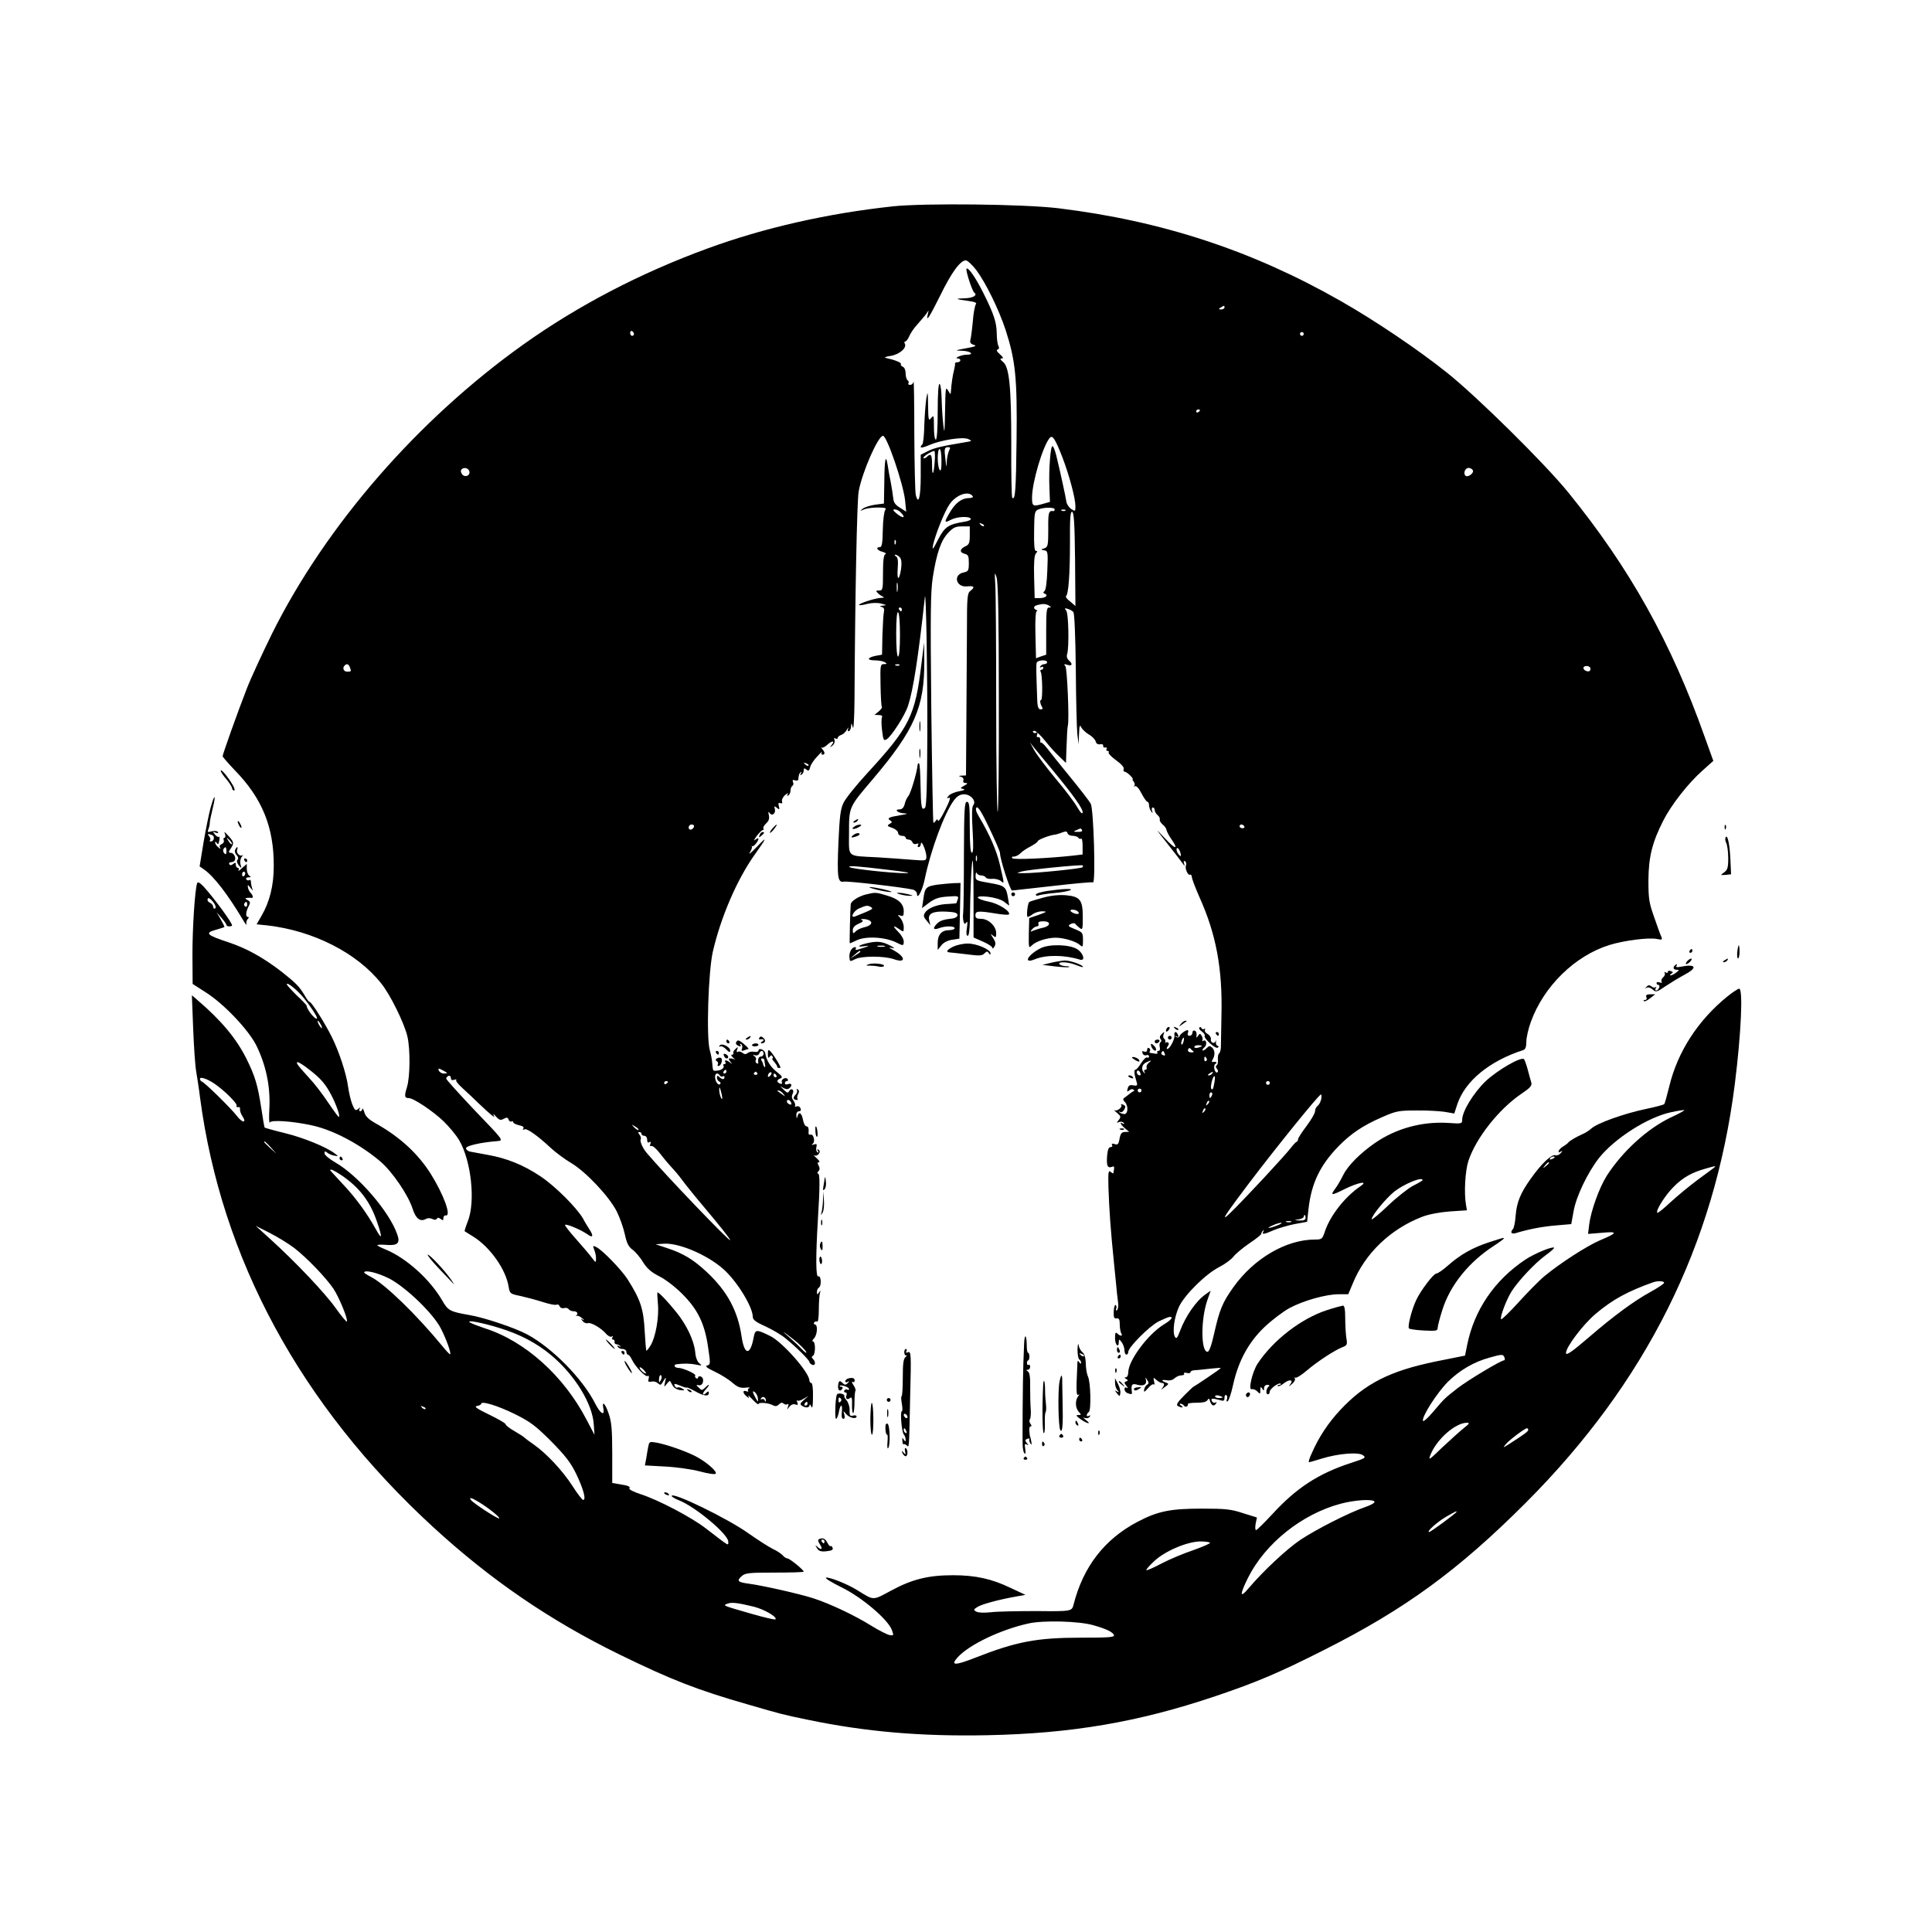 <?xml version="1.0" standalone="no"?>
<!DOCTYPE svg PUBLIC "-//W3C//DTD SVG 20010904//EN"
 "http://www.w3.org/TR/2001/REC-SVG-20010904/DTD/svg10.dtd">
<svg version="1.0" xmlns="http://www.w3.org/2000/svg"
 width="1024pt" height="1024pt" viewBox="0 0 1024 1024"
 preserveAspectRatio="xMidYMid meet">
<g transform="translate(0,1024) scale(0.1,-0.1)"
fill="#000000" stroke="none">
<path d="M4730 9146 c-344 -37 -683 -114 -980 -223 -356 -130 -687 -303 -975
-508 -560 -399 -1046 -958 -1332 -1531 -54 -110 -115 -242 -135 -294 -49 -126
-128 -348 -128 -358 0 -4 29 -37 64 -74 145 -148 208 -302 207 -508 0 -104
-22 -191 -66 -266 l-25 -43 58 -6 c243 -28 475 -146 603 -308 47 -58 121 -208
138 -279 16 -67 15 -215 -2 -270 -15 -48 -13 -58 9 -58 26 0 130 -70 185 -123
31 -30 68 -75 83 -101 63 -108 87 -322 46 -428 -11 -28 -19 -53 -17 -54 1 -1
21 -13 45 -28 90 -56 174 -175 188 -267 6 -35 8 -37 63 -48 31 -7 84 -21 118
-32 35 -11 67 -18 73 -14 6 3 13 0 16 -8 3 -8 13 -13 24 -10 10 3 21 0 24 -6
4 -6 16 -11 27 -11 19 0 26 -14 12 -23 -5 -2 -3 -2 4 -1 7 2 20 -5 30 -14 11
-9 12 -12 3 -7 -13 9 -13 8 -2 -7 8 -9 20 -14 27 -11 17 6 72 -26 98 -57 10
-11 23 -18 29 -14 7 4 8 3 4 -4 -4 -7 -2 -12 3 -12 6 0 10 -5 8 -12 -1 -7 3
-12 10 -13 6 0 15 -4 20 -9 5 -5 2 -6 -6 -1 -9 5 -12 4 -7 -3 4 -7 16 -12 27
-12 10 0 19 -7 19 -15 0 -8 4 -15 8 -15 5 0 14 -11 20 -24 17 -37 73 -97 85
-89 6 4 8 -1 5 -14 -4 -16 -2 -19 13 -16 11 3 26 0 34 -7 17 -14 17 -14 34 15
11 18 12 17 6 -10 -6 -28 -6 -29 9 -10 8 11 16 18 18 15 2 -3 8 -14 14 -25 6
-11 23 -21 40 -23 24 -2 26 -1 11 8 -9 6 -21 9 -26 6 -5 -3 -11 1 -15 9 -5 13
-1 13 29 1 19 -8 35 -13 35 -10 0 2 19 -6 43 -19 47 -27 74 -30 74 -10 0 9 -4
10 -11 3 -22 -22 -28 -8 -6 15 25 27 22 35 -4 9 -15 -14 -17 -14 -32 1 -16 15
-16 16 1 13 22 -4 31 37 10 46 -8 3 -15 1 -15 -5 0 -6 -5 -7 -10 -4 -6 4 -8
10 -5 15 5 8 -65 40 -90 40 -19 0 -28 16 -10 19 37 5 73 5 105 -2 31 -6 33 -5
17 7 -11 9 -20 31 -22 58 -6 62 -45 145 -101 214 -45 56 -91 104 -99 104 -2 0
-1 -27 2 -59 7 -72 -12 -177 -38 -221 -11 -18 -22 -31 -23 -29 -2 2 -6 49 -9
104 -6 119 -23 168 -91 275 -33 51 -129 150 -163 169 -22 11 -22 10 -13 -14 6
-15 10 -36 9 -48 0 -21 -2 -20 -22 7 -12 16 -50 61 -84 99 -35 39 -61 73 -58
75 6 7 84 -26 117 -49 31 -23 36 -11 11 27 -9 14 -24 38 -32 54 -33 58 -149
174 -226 225 -91 61 -179 96 -280 114 -38 7 -80 15 -92 17 -13 2 -23 11 -23
18 0 13 76 31 167 38 33 3 32 4 -120 162 -83 88 -152 164 -152 169 0 6 6 12
13 15 6 2 12 -3 12 -12 0 -10 6 -13 18 -9 9 3 14 3 10 -1 -4 -5 12 -24 34 -44
23 -21 62 -57 87 -82 26 -25 56 -52 66 -60 17 -13 18 -13 11 0 -4 8 2 5 13 -8
17 -19 24 -21 41 -12 16 9 22 8 26 -5 3 -8 10 -12 15 -9 5 3 9 1 9 -4 0 -5 14
-12 31 -16 20 -4 28 -10 23 -17 -4 -8 -3 -9 5 -5 12 8 68 -31 141 -99 25 -23
73 -59 107 -79 79 -47 202 -178 242 -257 17 -34 36 -89 43 -122 10 -46 19 -65
41 -81 15 -11 41 -41 56 -67 22 -34 43 -52 84 -73 31 -15 84 -55 121 -92 84
-83 121 -159 139 -284 13 -88 13 -93 -4 -97 -14 -4 -3 -13 39 -33 32 -15 74
-41 93 -58 28 -24 43 -30 70 -27 19 2 28 1 21 -2 -6 -2 -10 -9 -7 -14 4 -5 -1
-6 -9 -3 -21 8 -20 -10 1 -27 14 -12 16 -12 9 1 -4 8 6 0 23 -18 17 -18 31
-29 31 -24 0 11 53 7 76 -6 13 -7 22 -6 32 4 10 10 18 12 26 4 7 -5 17 -6 21
-2 5 4 5 -2 2 -13 -7 -19 -7 -19 7 -1 9 11 21 16 32 12 12 -5 15 -2 10 11 -4
10 -4 14 0 10 4 -4 19 0 33 9 l26 15 -24 -21 c-21 -18 -22 -23 -10 -31 20 -13
39 -11 40 4 0 6 4 3 9 -8 6 -14 9 3 9 53 1 42 -3 72 -9 72 -5 0 -10 6 -10 13
0 42 -140 201 -206 235 -75 37 -81 37 -89 -5 -18 -99 -49 -98 -64 1 -20 138
-76 242 -185 344 -72 67 -125 99 -211 127 l-60 20 42 3 c78 6 226 -56 313
-131 73 -62 160 -203 160 -257 0 -15 17 -28 67 -50 36 -17 85 -45 107 -64 60
-49 126 -115 126 -125 0 -5 7 -11 15 -15 17 -6 20 15 4 31 -8 8 -8 13 0 17 14
9 14 76 0 76 -6 0 -3 7 5 16 18 17 22 74 5 74 -5 0 -7 5 -4 10 4 6 11 8 16 5
5 -4 9 23 9 64 0 38 3 78 6 88 5 15 4 15 -5 3 -9 -13 -11 -13 -11 2 0 9 4 20
10 23 15 9 13 65 -3 60 -13 -6 -14 100 -2 300 11 175 11 245 1 245 -6 0 -5 5
2 12 7 7 8 17 1 30 -7 12 -6 18 2 18 6 0 1 9 -12 21 -13 11 -19 18 -13 15 17
-8 39 20 23 30 -8 5 -9 3 -4 -6 5 -8 4 -11 -3 -7 -5 4 -8 16 -5 27 4 16 2 19
-13 14 -12 -4 -15 -3 -7 3 16 11 5 56 -12 49 -8 -3 -11 4 -9 20 1 14 -3 24
-11 24 -7 0 -16 16 -19 35 -7 37 -22 46 -29 18 -4 -14 -5 -12 -6 5 -1 13 5 22
14 22 9 0 12 6 8 16 -3 8 -12 13 -20 10 -8 -3 -12 -2 -9 3 3 4 -1 17 -8 27
-10 12 -11 24 -5 36 11 21 -6 35 -18 15 -6 -12 -12 -10 -28 6 l-20 20 20 -11
c15 -7 23 -6 32 3 14 15 7 26 -13 18 -8 -3 -14 0 -14 6 0 6 5 11 11 11 5 0 8
4 4 10 -8 14 -37 0 -31 -16 3 -8 0 -11 -10 -7 -19 7 -18 19 2 27 14 5 10 12
-18 34 -34 26 -57 63 -62 100 -3 18 -36 31 -36 13 0 -5 -10 -8 -22 -6 -12 3
-27 0 -35 -6 -9 -8 -17 -8 -28 1 -8 6 -19 9 -24 5 -7 -4 -8 1 -4 12 6 15 5 16
-9 3 -9 -8 -14 -18 -11 -22 2 -5 -1 -8 -8 -8 -6 0 -3 -8 8 -17 10 -10 14 -15
9 -10 -6 4 -16 7 -24 7 -12 0 -12 -3 -1 -17 11 -15 11 -16 -1 -5 -17 14 -34
16 -25 2 3 -5 1 -10 -5 -10 -6 0 -9 -4 -5 -9 6 -11 -12 -25 -37 -26 -20 -2
-19 -3 -23 40 -1 17 -7 48 -13 69 -19 67 -8 414 16 521 42 183 128 383 222
515 67 94 69 102 10 40 -29 -30 -45 -43 -36 -29 9 14 14 29 11 32 -3 4 -2 5 2
2 7 -5 32 25 33 39 0 5 -8 2 -17 -5 -9 -8 -7 0 7 19 13 17 28 32 32 32 5 0 7
4 4 9 -3 4 4 17 15 27 14 13 18 25 14 44 -4 17 -3 21 4 11 12 -19 34 -3 28 21
-5 16 -3 17 11 6 13 -11 15 -10 10 9 -4 16 -2 20 8 16 9 -3 12 0 9 9 -3 8 4
23 16 34 13 10 19 13 14 5 -5 -10 -4 -12 3 -7 7 4 12 16 12 26 0 10 4 21 10
25 5 3 7 12 3 20 -4 11 -1 13 11 9 9 -3 17 -1 17 5 3 26 4 30 13 38 5 5 6 2 1
-6 -5 -9 -4 -12 3 -7 7 4 12 14 12 23 0 12 3 13 14 4 11 -9 15 -7 20 13 3 13
20 39 38 57 17 19 28 28 24 22 -4 -7 -2 -13 3 -13 15 0 14 13 -1 30 -7 8 -9
12 -4 8 4 -4 17 2 29 13 26 24 44 25 26 2 -13 -16 -12 -17 3 -5 10 8 14 20 11
29 -4 11 -2 14 5 9 7 -4 12 -3 12 3 0 5 8 12 19 16 10 3 23 15 30 28 7 13 9
14 6 4 -3 -10 -1 -15 5 -12 6 3 11 16 11 28 1 17 3 15 9 -8 4 -18 8 43 9 145
3 544 13 1053 22 1105 18 101 103 295 129 295 21 0 107 -253 117 -341 l6 -61
-33 21 c-25 15 -34 28 -36 53 -2 18 -8 56 -13 83 -6 28 -13 67 -16 89 -10 64
-17 34 -18 -88 l-2 -115 -47 -6 c-25 -4 -55 -13 -65 -21 -17 -14 -17 -14 4 -5
12 6 45 11 74 11 41 0 49 -3 41 -13 -6 -7 -12 -54 -13 -105 -1 -70 -5 -92 -15
-92 -25 0 -15 -18 14 -25 15 -4 21 -10 15 -12 -9 -3 -13 -33 -13 -99 0 -88 -1
-94 -21 -94 -17 0 -18 -2 -7 -13 7 -8 20 -16 28 -20 9 -3 5 -6 -11 -6 -30 -1
-122 -31 -116 -38 3 -2 22 0 43 6 23 6 53 7 74 2 30 -8 31 -9 10 -11 -18 -2
-20 -4 -7 -7 12 -3 15 -11 12 -26 -3 -12 -6 -68 -8 -124 l-2 -103 -33 -6 c-46
-9 -50 -24 -5 -24 21 0 45 -5 53 -10 12 -8 12 -10 -5 -10 -19 0 -20 -6 -18
-111 1 -61 4 -113 7 -116 3 -3 -5 -14 -17 -24 l-22 -18 23 -1 c14 0 20 -4 17
-11 -4 -5 -4 -37 0 -69 6 -53 9 -58 25 -48 26 17 97 127 113 178 27 82 54 254
89 575 6 53 14 -401 13 -732 -1 -255 -4 -376 -12 -384 -18 -18 -22 2 -24 119
-1 62 -4 114 -8 116 -4 3 -7 -3 -8 -12 -3 -35 -36 -148 -49 -162 -7 -8 -16
-27 -19 -42 -5 -19 -14 -28 -27 -28 -32 0 -9 -20 25 -21 23 -1 16 -4 -22 -10
-61 -10 -72 -16 -52 -28 11 -7 10 -11 -4 -18 -15 -9 -13 -12 14 -21 17 -6 31
-18 31 -26 0 -9 9 -16 20 -16 11 0 20 -4 20 -10 0 -5 7 -10 15 -10 9 0 18 -6
21 -14 3 -9 12 -12 21 -9 11 4 14 2 9 -5 -4 -7 -2 -12 3 -12 6 0 11 8 12 18 1
25 28 -37 29 -67 0 -24 -1 -24 -77 -18 -43 4 -125 9 -183 13 -166 9 -150 -5
-150 132 0 136 -1 133 126 282 222 262 274 383 273 625 l-1 100 -14 -112 c-33
-278 -62 -336 -289 -583 -58 -63 -114 -133 -124 -155 -16 -32 -21 -72 -27
-206 -8 -193 -4 -218 29 -212 20 4 306 -29 365 -42 12 -3 22 -13 22 -23 1 -34
29 18 41 77 32 156 105 352 155 419 18 23 33 32 54 32 35 0 66 -36 49 -57 -8
-9 -9 -51 -4 -133 5 -86 4 -120 -4 -120 -7 0 -11 43 -11 135 0 113 -2 135 -15
135 -13 0 -15 -38 -16 -282 0 -156 -2 -294 -4 -308 -2 -14 -1 -33 2 -44 4 -15
7 -16 15 -5 6 9 7 0 3 -28 -5 -28 -3 -43 4 -43 7 0 11 33 12 93 1 136 8 300
14 305 3 3 5 -88 5 -201 l0 -206 50 -22 c28 -12 50 -27 50 -33 0 -6 5 -3 11 7
8 14 6 25 -7 45 -16 24 -16 25 -1 13 15 -12 17 -11 17 13 0 37 -41 76 -80 76
-23 0 -30 4 -30 19 0 23 15 24 108 9 35 -6 65 -8 69 -5 13 14 -52 57 -103 67
-77 16 -83 35 -9 27 35 -4 70 -14 86 -26 l28 -21 -6 38 c-10 62 -16 68 -98 82
-71 12 -75 14 -74 39 0 14 3 20 6 14 2 -7 13 -13 23 -13 10 0 22 -5 25 -11 4
-6 19 -9 35 -7 15 1 35 -4 44 -11 20 -17 20 -19 -4 84 -18 78 -54 160 -112
258 -15 25 -19 40 -12 47 7 7 29 -27 67 -108 31 -65 57 -125 57 -132 0 -33 54
-200 64 -200 6 1 103 11 216 24 113 13 209 22 213 19 15 -9 4 389 -12 417 -7
14 -57 78 -110 143 -53 65 -108 133 -122 152 -15 19 -29 32 -32 29 -3 -3 -4 3
-3 13 0 10 -4 17 -11 16 -8 -2 -10 4 -6 14 4 10 2 14 -5 9 -6 -3 -13 -2 -16 3
-4 5 0 8 8 7 8 -1 32 -24 54 -51 22 -28 56 -66 76 -84 l36 -35 2 65 c3 83 5
122 8 134 8 33 -4 302 -13 314 -10 11 -8 13 11 7 25 -8 29 5 7 24 -9 8 -13 21
-9 32 11 36 8 217 -5 232 -10 12 -9 14 8 9 11 -3 25 -11 30 -17 6 -7 11 -128
13 -302 1 -159 5 -314 8 -344 l7 -55 2 55 c2 44 4 51 12 35 5 -11 24 -28 40
-38 17 -9 33 -26 36 -36 3 -13 12 -18 24 -16 10 2 18 -1 16 -8 -1 -7 4 -11 11
-9 8 1 11 -2 7 -8 -3 -5 -1 -10 5 -10 6 0 9 -4 6 -9 -3 -4 15 -23 40 -41 28
-20 43 -38 40 -46 -3 -8 -1 -14 4 -14 6 0 19 -9 30 -20 11 -11 17 -20 14 -20
-4 0 -1 -6 5 -13 6 -8 7 -18 3 -22 -4 -5 -2 -5 4 -2 6 4 21 -12 34 -38 13 -25
27 -45 32 -45 4 0 8 -8 8 -17 0 -10 5 -25 11 -33 9 -13 10 -12 5 3 -3 9 -1 17
4 17 6 0 10 -6 10 -14 0 -7 7 -19 15 -26 9 -7 14 -18 12 -24 -2 -6 5 -17 15
-26 11 -8 20 -22 21 -30 2 -9 13 -30 25 -47 41 -58 22 -57 -33 3 -55 58 -55
58 12 -27 37 -47 74 -95 81 -105 12 -17 12 -17 8 -1 -4 11 -2 16 5 12 6 -4 8
-14 5 -22 -7 -17 11 -56 22 -49 4 2 8 -3 9 -12 0 -9 19 -59 42 -111 87 -194
121 -377 115 -621 -1 -80 -3 -157 -3 -172 -1 -15 -5 -29 -10 -32 -4 -3 -7 -17
-6 -31 2 -14 -1 -28 -6 -31 -6 -4 -6 -11 1 -19 7 -8 7 -16 2 -19 -6 -3 -12 4
-15 16 -4 13 -1 26 6 30 11 7 2 12 -16 9 -5 -1 -5 4 -1 11 15 23 14 49 0 64
-13 12 -17 12 -31 -2 -9 -9 -18 -14 -21 -12 -2 3 2 11 10 17 16 14 10 45 -7
34 -5 -3 -7 -2 -4 3 3 6 1 16 -4 24 -8 13 -10 13 -19 0 -9 -13 -10 -12 -8 4 2
10 -3 21 -9 23 -7 3 -13 -2 -13 -11 0 -9 -7 -16 -15 -16 -9 0 -12 6 -9 15 4 8
2 15 -2 15 -12 -1 -41 -23 -42 -32 -2 -9 -15 -9 -22 -1 -3 4 1 3 7 -1 9 -5 11
-2 7 8 -8 22 -23 20 -19 -1 3 -20 -25 -73 -38 -73 -5 0 -4 6 2 14 7 9 8 17 2
20 -5 3 -11 3 -14 -1 -2 -5 -2 -3 -1 4 2 7 -1 15 -6 18 -5 3 -6 13 -3 22 6 15
5 16 -9 3 -11 -10 -13 -19 -7 -27 6 -7 6 -13 0 -17 -5 -3 -7 -15 -4 -26 3 -12
0 -20 -6 -20 -7 0 -10 -4 -7 -9 4 -5 -2 -8 -11 -6 -10 2 -22 4 -26 4 -5 1 -6
5 -2 10 3 5 1 12 -5 16 -5 3 -10 -1 -10 -9 0 -10 -6 -13 -15 -10 -11 5 -13 2
-9 -9 3 -9 12 -13 20 -10 8 3 14 0 14 -7 0 -6 -4 -8 -10 -5 -5 3 -19 -10 -31
-29 -12 -20 -26 -36 -31 -36 -9 0 -7 -22 8 -71 3 -13 -1 -15 -19 -12 -18 4
-26 0 -30 -17 -5 -18 -3 -19 9 -9 9 7 18 8 22 3 4 -5 6 -8 4 -7 -2 1 -9 -3
-16 -8 -6 -5 -19 -15 -30 -23 -16 -10 -16 -14 -4 -27 20 -21 17 -66 -4 -64
-10 1 -21 5 -25 10 -5 4 -3 5 4 1 7 -4 16 2 22 13 8 15 7 20 -6 26 -10 3 -14
3 -11 -1 11 -10 -20 -36 -34 -29 -7 4 -2 -2 12 -13 21 -18 22 -22 10 -38 -13
-16 -13 -17 2 -11 10 3 20 1 24 -5 4 -7 3 -8 -4 -4 -21 13 -13 -5 11 -25 l22
-18 -22 -1 c-17 0 -24 -8 -29 -35 -5 -30 -10 -35 -26 -29 -14 4 -18 2 -14 -5
4 -6 1 -11 -7 -11 -11 0 -16 -14 -19 -46 -4 -53 2 -67 25 -59 14 6 15 3 8 -34
-1 -2 -7 2 -15 8 -11 10 -13 -4 -11 -81 4 -118 11 -223 30 -408 2 -19 6 -64
10 -100 3 -36 8 -82 11 -102 3 -20 0 -39 -6 -43 -5 -3 -7 0 -4 8 3 8 2 17 -3
20 -4 3 -9 -13 -10 -34 -1 -32 2 -39 15 -37 13 2 17 -5 17 -32 0 -19 4 -41 8
-47 10 -16 -5 -17 -21 -1 -9 9 -12 4 -12 -25 0 -36 20 -55 20 -19 1 15 2 15
15 -2 8 -11 15 -30 15 -43 0 -13 5 -23 10 -23 6 0 10 6 10 14 0 25 111 136
161 162 27 13 53 24 59 24 21 0 8 -16 -31 -40 -85 -52 -189 -192 -189 -255 0
-14 -6 -25 -12 -25 -10 0 -9 -3 1 -9 11 -7 11 -9 0 -13 -12 -4 -11 -8 1 -23 9
-11 10 -16 3 -11 -8 4 -13 2 -13 -7 0 -8 7 -18 16 -21 22 -8 25 -8 23 7 -5 39
1 46 30 37 33 -9 52 3 44 29 -3 11 -1 11 7 -3 10 -14 10 -20 -1 -26 -7 -5 -14
-17 -15 -27 -2 -14 2 -12 21 9 12 15 26 24 30 20 5 -4 5 4 2 16 -5 22 -4 23
12 8 10 -9 23 -16 29 -16 16 0 15 -13 0 -30 -7 -7 -1 -5 13 6 25 18 26 20 8
26 -27 10 -23 17 6 12 15 -3 32 2 41 11 9 8 24 15 35 15 11 0 18 4 15 9 -4 5
3 7 14 4 11 -3 20 -1 20 4 0 5 8 9 18 10 9 0 46 4 82 8 36 4 63 6 60 3 -7 -8
-141 -98 -144 -98 -2 0 -24 -21 -50 -47 -34 -34 -43 -49 -34 -55 7 -4 18 -8
23 -8 6 0 3 5 -5 10 -9 6 -10 10 -3 10 6 0 15 -5 18 -10 4 -6 11 -8 16 -4 5 3
7 9 5 12 -2 4 18 7 46 7 33 0 52 4 58 14 6 11 9 10 14 -7 8 -24 21 -28 32 -10
4 6 3 8 -4 4 -6 -3 -14 -1 -17 5 -11 17 -1 19 33 10 28 -9 32 -7 32 10 0 11 4
18 10 14 5 -3 6 -13 3 -22 -4 -10 -2 -14 4 -10 6 4 19 42 28 84 28 128 82 228
167 309 40 38 100 83 133 101 75 40 194 73 260 73 l51 0 24 57 c65 160 200
289 369 354 34 13 92 24 146 28 l90 6 -5 30 c-11 63 -4 181 13 232 40 121 161
274 280 355 49 33 58 44 53 61 -4 12 -12 43 -19 69 -7 26 -16 50 -19 54 -16
15 -141 -58 -204 -117 -65 -63 -124 -160 -124 -204 0 -21 -3 -22 -73 -17 -139
9 -277 -29 -389 -106 -78 -54 -143 -119 -168 -169 -13 -26 -32 -59 -42 -72
-29 -39 -22 -39 48 -4 73 36 131 47 84 15 -81 -55 -158 -153 -187 -237 -14
-43 -17 -45 -53 -45 -153 0 -324 -100 -433 -253 -57 -80 -73 -118 -101 -242
-15 -67 -27 -100 -36 -100 -35 0 -36 168 -2 270 l19 54 -28 -20 c-49 -34 -105
-115 -134 -192 -15 -40 -20 -46 -28 -32 -14 26 -3 106 23 161 31 63 141 172
212 208 31 16 65 41 76 56 12 15 49 46 84 70 35 23 63 46 63 50 0 5 4 12 9 17
5 5 6 3 2 -5 -10 -17 4 -15 56 8 24 10 74 25 110 32 l66 12 7 65 c15 138 61
235 162 338 64 65 128 108 227 151 75 33 89 36 181 36 55 1 123 -3 151 -7 l52
-9 16 49 c41 123 170 229 349 287 12 4 17 16 17 45 0 22 11 70 24 105 68 188
233 350 416 407 77 24 209 41 252 32 28 -6 30 -4 23 13 -5 10 -22 57 -38 104
-27 76 -30 97 -30 195 1 123 20 200 79 316 41 81 131 197 208 265 l57 51 -45
125 c-178 503 -399 898 -724 1298 -126 155 -485 509 -642 634 -152 122 -387
280 -565 381 -468 267 -947 424 -1495 491 -183 22 -708 28 -880 10z m445 -338
c51 -69 119 -208 155 -317 52 -161 62 -253 58 -583 -3 -268 -7 -322 -23 -306
-3 3 -6 129 -5 279 0 307 -10 414 -44 441 -16 13 -17 18 -6 18 10 0 7 7 -10
22 -16 14 -21 22 -13 25 9 3 10 10 4 21 -4 9 -8 38 -8 64 -1 60 -15 103 -70
213 -42 84 -81 140 -90 131 -7 -6 30 -120 41 -127 19 -14 -7 -29 -52 -30 -54
-1 -48 -5 21 -14 35 -5 46 -10 39 -18 -5 -7 -13 -48 -16 -92 -4 -44 -10 -88
-13 -98 -3 -13 2 -20 19 -25 17 -5 7 -9 -42 -18 -59 -11 -61 -12 -23 -13 47
-1 71 -21 26 -21 -27 0 -72 -20 -45 -20 6 0 12 -4 12 -10 0 -5 -7 -10 -15 -10
-8 0 -14 -3 -13 -7 1 -5 -2 -19 -5 -33 -7 -25 -15 -78 -17 -115 -1 -18 -2 -17
-15 5 -13 23 -14 13 -16 -110 -2 -112 -3 -125 -9 -75 -4 33 -8 95 -9 137 -1
42 -5 80 -11 83 -6 4 -10 -47 -10 -144 0 -94 -4 -151 -10 -151 -6 0 -10 29
-10 67 0 61 -1 65 -15 47 -13 -17 -15 -11 -16 66 -1 75 -2 80 -9 40 -4 -25 -9
-89 -11 -143 -1 -54 -6 -100 -11 -103 -4 -3 -8 -9 -8 -14 0 -5 20 0 43 10 63
28 180 46 209 33 22 -10 21 -11 -17 -17 -126 -21 -163 -30 -197 -47 l-38 -19
0 -115 c0 -109 -12 -155 -26 -99 -4 14 -7 159 -8 322 0 162 -2 288 -4 279 -2
-10 -10 -17 -18 -17 -8 0 -13 4 -9 9 3 5 1 12 -5 16 -5 3 -10 20 -10 36 0 17
-6 32 -15 35 -8 4 -13 10 -10 14 5 8 -34 23 -80 33 -12 2 0 7 27 11 47 8 87
44 73 66 -3 6 -2 10 3 10 5 0 15 13 21 28 7 16 25 43 41 60 16 18 36 42 46 54
l16 23 -5 -23 c-10 -43 10 -12 67 103 59 121 106 185 135 185 9 0 34 -24 56
-52z m1315 -198 c0 -5 -8 -10 -17 -10 -15 0 -16 2 -3 10 19 12 20 12 20 0z
m-3130 -141 c0 -5 -4 -9 -10 -9 -5 0 -10 7 -10 16 0 8 5 12 10 9 6 -3 10 -10
10 -16z m3550 1 c0 -5 -4 -10 -10 -10 -5 0 -10 5 -10 10 0 6 5 10 10 10 6 0
10 -4 10 -10z m-550 -404 c0 -3 -4 -8 -10 -11 -5 -3 -10 -1 -10 4 0 6 5 11 10
11 6 0 10 -2 10 -4z m-729 -250 c36 -94 69 -217 69 -259 0 -28 -1 -29 -22 -15
-13 9 -24 26 -26 39 -3 23 -33 161 -54 247 -6 23 -14 45 -19 47 -11 7 -21
-126 -17 -218 l3 -77 -35 -10 c-56 -16 -60 -14 -60 33 0 80 57 272 93 315 15
19 29 -2 68 -102z m-601 35 c-5 -11 -11 -37 -12 -58 -1 -35 -2 -34 -7 12 -7
57 -6 65 15 65 11 0 12 -4 4 -19z m-40 -53 c0 -45 -3 -59 -10 -48 -13 20 -13
110 0 110 6 0 10 -27 10 -62z m-36 -5 c-5 -72 -14 -82 -14 -15 0 53 -6 62 -28
40 -6 -6 -14 -9 -18 -6 -5 6 42 37 58 38 3 0 5 -25 2 -57z m-2467 -49 c8 -22
-18 -37 -36 -20 -7 8 -10 19 -7 25 10 16 36 13 43 -5z m5319 4 c9 -15 -27 -41
-39 -29 -13 13 -1 41 17 41 8 0 18 -5 22 -12z m-2650 -139 c3 -5 -6 -9 -21 -9
-37 0 -72 -26 -100 -75 -32 -54 -31 -59 5 -40 32 17 96 20 105 6 3 -6 -11 -13
-32 -16 -87 -14 -106 -27 -141 -95 -27 -53 -32 -59 -27 -30 11 52 60 177 87
216 35 52 103 76 124 43z m434 -69 c0 -5 -3 -9 -7 -9 -25 4 -28 -8 -27 -95 0
-87 -2 -95 -20 -102 -21 -6 -21 -7 -1 -11 19 -3 20 -10 16 -106 -2 -61 -8
-105 -15 -110 -8 -6 -8 -10 2 -14 20 -8 3 -23 -26 -23 l-28 0 -3 111 c-2 75 1
115 9 125 9 10 10 14 1 14 -9 0 -11 31 -10 106 1 98 3 106 23 114 29 12 86 12
86 0z m-816 -16 c31 -31 11 -34 -24 -4 -18 15 -19 20 -7 20 8 0 23 -7 31 -16z
m873 10 c-3 -3 -12 -4 -19 -1 -8 3 -5 6 6 6 11 1 17 -2 13 -5z m51 -258 l2
-248 -28 24 c-16 12 -26 25 -22 28 13 10 21 114 21 282 -1 131 2 169 12 165 9
-3 13 -64 15 -251z m-483 176 c-3 -3 -11 0 -18 7 -9 10 -8 11 6 5 10 -3 15 -9
12 -12z m-75 -50 c0 -39 -4 -49 -22 -57 -31 -14 -34 -33 -6 -40 20 -5 23 -12
23 -50 0 -39 -3 -44 -27 -49 -59 -12 -41 -81 19 -74 37 4 42 -4 16 -24 -16
-12 -18 -34 -18 -203 -1 -104 -2 -322 -3 -482 l-2 -293 -22 -1 c-19 -1 -19 -2
-5 -6 11 -3 16 -11 13 -19 -3 -9 1 -14 12 -14 13 -1 11 -4 -7 -14 -23 -13 -23
-14 -5 -18 12 -3 4 -7 -23 -12 -23 -4 -48 -15 -55 -24 -11 -13 -11 -15 2 -10
10 4 4 -17 -20 -64 -19 -39 -36 -65 -38 -58 -3 9 -6 9 -13 -1 -4 -7 -10 -11
-12 -9 -2 3 -7 275 -11 605 -5 499 -4 616 8 695 20 127 43 196 82 236 26 28
39 34 73 34 l41 0 0 -48z m-393 -44 c-3 -8 -6 -5 -6 6 -1 11 2 17 5 13 3 -3 4
-12 1 -19z m23 -73 c8 -10 10 -30 6 -60 -10 -65 -23 -64 -18 2 3 40 1 58 -9
64 -8 5 -9 9 -3 9 6 0 17 -7 24 -15z m524 -738 c1 -329 -2 -604 -6 -610 -4 -7
-8 247 -8 563 0 316 -2 607 -5 645 -4 63 -3 66 7 35 8 -25 12 -209 12 -633z
m-537 561 c-2 -13 -4 -5 -4 17 -1 22 1 32 4 23 2 -10 2 -28 0 -40z m803 -78
c13 -9 13 -10 0 -10 -13 0 -15 -21 -15 -125 l0 -125 -27 -9 -27 -10 -3 125
c-2 78 1 124 7 125 6 0 4 3 -2 6 -18 7 -16 21 5 26 29 8 46 7 62 -3z m-780
-20 c0 -5 -2 -10 -4 -10 -3 0 -8 5 -11 10 -3 6 -1 10 4 10 6 0 11 -4 11 -10z
m-10 -136 c0 -69 -4 -114 -10 -114 -6 0 -10 47 -10 121 0 77 4 118 10 114 6
-4 10 -55 10 -121z m780 -144 c0 -5 -6 -10 -14 -10 -8 0 -18 -5 -22 -12 -4 -7
-3 -8 4 -4 7 4 12 2 12 -3 0 -6 -5 -11 -11 -11 -5 0 -7 -5 -3 -11 9 -15 11
-149 2 -149 -8 0 -5 -21 5 -37 5 -8 3 -13 -7 -13 -11 0 -16 11 -18 38 -6 164
-7 199 -3 210 5 14 55 17 55 2z m-3696 -26 c9 -23 8 -24 -14 -24 -19 0 -27 20
-13 33 11 11 20 8 27 -9z m2913 10 c-3 -3 -12 -4 -19 -1 -8 3 -5 6 6 6 11 1
17 -2 13 -5z m3663 -20 c0 -9 -7 -14 -17 -12 -25 5 -28 28 -4 28 12 0 21 -6
21 -16z m-2849 -538 c109 -132 161 -205 157 -223 -2 -10 -12 1 -28 28 -13 24
-65 93 -115 152 -49 59 -100 127 -113 150 l-23 42 23 -29 c13 -16 57 -70 99
-120z m-1296 26 c-3 -3 -11 0 -18 7 -9 10 -8 11 6 5 10 -3 15 -9 12 -12z
m-607 -324 c-6 -18 -28 -21 -28 -4 0 9 7 16 16 16 9 0 14 -5 12 -12z m2917 2
c3 -5 -1 -10 -9 -10 -9 0 -16 5 -16 10 0 6 4 10 9 10 6 0 13 -4 16 -10z m-860
-20 c4 -6 -6 -10 -22 -9 -25 0 -26 1 -8 9 11 5 21 9 22 9 1 1 5 -3 8 -9z m-50
-30 c13 0 27 -5 30 -10 4 -6 10 -8 15 -5 5 3 8 -15 8 -39 l0 -45 -51 -6 c-126
-14 -313 -23 -321 -14 -6 6 -3 9 8 9 10 0 26 8 35 18 9 9 33 26 54 36 20 11
37 23 37 27 0 8 62 32 90 35 8 1 26 6 40 12 19 7 26 6 28 -4 2 -8 14 -14 27
-14z m574 -105 c0 -5 -6 -1 -14 9 -8 10 -11 24 -8 29 6 10 21 -16 22 -38z
m-1082 -27 c-3 -7 -5 -2 -5 12 0 14 2 19 5 13 2 -7 2 -19 0 -25z m560 -35 c-8
-7 -252 -32 -312 -31 -40 0 -40 0 -10 9 31 9 317 38 324 32 2 -2 1 -6 -2 -10z
m-1032 -13 c97 -11 131 -18 95 -18 -66 -1 -288 23 -297 32 -10 9 38 6 202 -14z
m1568 -910 c-3 -12 -8 -19 -11 -16 -5 6 5 36 12 36 2 0 2 -9 -1 -20z m97 -24
c0 -2 -9 -6 -20 -9 -11 -3 -20 -1 -20 4 0 5 9 9 20 9 11 0 20 -2 20 -4z m-45
-28 c5 -4 0 -6 -12 -6 -13 1 -19 7 -16 15 3 8 8 10 12 6 3 -4 10 -11 16 -15z
m-2278 -13 c0 -8 -6 -15 -14 -15 -12 0 -17 -13 -14 -33 1 -5 -3 -6 -9 -2 -6 3
-7 11 -4 17 4 6 0 15 -7 20 -11 8 -10 9 3 5 9 -3 19 1 22 9 7 19 23 18 23 -1z
m2126 1 c4 -10 1 -13 -8 -9 -8 3 -12 9 -9 14 7 12 11 11 17 -5z m222 -25 c3
-5 2 -12 -3 -15 -5 -3 -9 1 -9 9 0 17 3 19 12 6z m-2344 -8 c0 -5 2 -16 4 -26
2 -11 0 -16 -3 -12 -4 4 -7 10 -7 13 0 4 -4 13 -8 20 -5 7 -4 12 2 12 6 0 11
-3 12 -7z m2038 -16 c-9 -7 -14 -18 -12 -24 3 -7 0 -13 -7 -13 -6 0 -8 -6 -4
-12 4 -7 3 -10 -1 -5 -18 16 -14 44 8 55 29 14 35 14 16 -1z m-3720 -53 c2 -2
-5 -4 -16 -4 -12 0 -23 7 -27 15 -5 13 -2 14 17 4 12 -6 24 -13 26 -15z m1481
6 c0 -5 -5 -10 -11 -10 -5 0 -7 5 -4 10 3 6 8 10 11 10 2 0 4 -4 4 -10z m2195
-18 c-8 -8 -25 10 -19 20 4 6 9 5 15 -3 4 -7 6 -15 4 -17z m-2031 10 c3 -5 -1
-9 -9 -9 -8 0 -12 4 -9 9 3 4 7 8 9 8 2 0 6 -4 9 -8z m68 -14 c-7 -7 -12 -8
-12 -2 0 6 3 14 7 17 3 4 9 5 12 2 2 -3 -1 -11 -7 -17z m2343 12 c-3 -5 -12
-10 -18 -10 -7 0 -6 4 3 10 19 12 23 12 15 0z m-2610 -10 c4 -6 11 -8 16 -5 5
4 9 1 9 -4 0 -14 -13 -14 -28 1 -9 9 -12 8 -12 -4 0 -9 6 -18 13 -21 6 -2 8
-8 4 -13 -10 -10 -27 14 -27 39 0 19 15 23 25 7z m300 0 c3 -5 1 -10 -4 -10
-6 0 -11 5 -11 10 0 6 2 10 4 10 3 0 8 -4 11 -10z m2320 -46 c-4 -25 -9 -33
-15 -25 -7 13 10 75 18 66 3 -2 1 -21 -3 -41z m-2895 12 c0 -3 -4 -8 -10 -11
-5 -3 -10 -1 -10 4 0 6 5 11 10 11 6 0 10 -2 10 -4z m3190 -6 c0 -5 -4 -10
-10 -10 -5 0 -10 5 -10 10 0 6 5 10 10 10 6 0 10 -4 10 -10z m-2902 -80 c0 -9
-3 -7 -8 5 -5 11 -8 29 -8 40 0 16 2 15 8 -5 4 -14 8 -32 8 -40z m2222 40 c0
-5 -4 -10 -10 -10 -5 0 -10 5 -10 10 0 6 5 10 10 10 6 0 10 -4 10 -10z m-1899
-17 c13 -17 13 -17 -6 -3 -11 8 -22 16 -24 17 -2 2 0 3 6 3 6 0 17 -8 24 -17z
m2273 -8 c-4 -8 -8 -15 -10 -15 -2 0 -4 7 -4 15 0 8 4 15 10 15 5 0 7 -7 4
-15z m579 -20 c-3 -13 -11 -30 -19 -36 -8 -6 -14 -19 -14 -29 0 -10 -20 -45
-45 -78 -25 -33 -45 -64 -45 -70 0 -6 -3 -12 -8 -14 -4 -1 -18 -16 -31 -33
-12 -16 -75 -86 -139 -155 -257 -274 -269 -279 -84 -34 150 198 372 472 383
473 3 1 4 -10 2 -24z m-2810 -19 c4 -10 1 -13 -9 -9 -15 6 -19 23 -5 23 5 0
11 -7 14 -14z m2208 -9 c-10 -9 -11 -8 -5 6 3 10 9 15 12 12 3 -3 0 -11 -7
-18z m-20 -40 c-10 -9 -11 -8 -5 6 3 10 9 15 12 12 3 -3 0 -11 -7 -18z m-2997
-96 c-2 -3 -12 3 -22 13 -16 17 -16 18 5 5 12 -7 20 -15 17 -18z m16 -21 c0
-5 7 -10 15 -10 8 0 15 -9 15 -21 0 -13 4 -18 12 -13 7 5 9 2 5 -9 -4 -10 -2
-14 6 -11 7 2 28 -17 47 -42 19 -25 47 -58 61 -73 14 -14 39 -44 55 -66 16
-22 65 -83 109 -135 91 -108 145 -176 145 -183 0 -13 -355 358 -443 463 -21
25 -37 62 -31 71 3 6 0 16 -6 24 -9 11 -9 15 -1 15 6 0 11 -4 11 -10z m4140
-245 c0 -2 -22 -16 -49 -29 -27 -14 -88 -62 -135 -107 -47 -45 -86 -77 -86
-71 0 19 77 112 121 147 53 41 149 80 149 60z m-620 -200 c0 -11 -10 -15 -32
-14 -31 2 -31 2 -5 6 15 2 27 9 27 14 0 5 2 9 5 9 3 0 5 -7 5 -15z m-77 -22
c-7 -2 -19 -2 -25 0 -7 3 -2 5 12 5 14 0 19 -2 13 -5z m-73 -18 c-46 -18 -64
-17 -25 0 17 8 37 14 45 14 8 0 -1 -7 -20 -14z m-2557 -610 c26 -21 53 -48 59
-59 6 -12 -4 -6 -23 14 -19 20 -50 49 -69 65 -49 41 -26 27 33 -20z m-789
-174 c-5 -6 -34 20 -34 30 0 5 8 1 18 -8 10 -10 17 -20 16 -22z m78 -37 c-9
-16 -10 -14 -9 8 1 15 6 23 11 18 4 -4 4 -16 -2 -26z m515 -98 c2 -19 0 -18
-12 4 -18 32 -19 44 -2 29 7 -7 14 -22 14 -33z m2463 8 c0 -2 -9 -4 -20 -4
-11 0 -20 4 -20 9 0 5 9 7 20 4 11 -3 20 -7 20 -9z m-2421 -17 c0 -9 -2 -8 -6
1 -2 6 -10 9 -15 6 -7 -4 -8 -2 -4 5 9 13 26 5 25 -12z m221 -17 c0 -5 -5 -10
-11 -10 -5 0 -7 5 -4 10 3 6 8 10 11 10 2 0 4 -4 4 -10z"/>
<path d="M4873 6390 c0 -25 2 -35 4 -22 2 12 2 32 0 45 -2 12 -4 2 -4 -23z"/>
<path d="M4873 6245 c0 -22 2 -30 4 -17 2 12 2 30 0 40 -3 9 -5 -1 -4 -23z"/>
<path d="M1170 6155 c0 -6 13 -26 30 -45 16 -19 29 -41 30 -47 0 -7 5 -13 11
-13 5 0 2 14 -8 30 -25 43 -62 87 -63 75z"/>
<path d="M1117 5962 c-9 -32 -26 -116 -38 -186 l-21 -128 23 -16 c52 -36 126
-132 207 -268 13 -22 21 -32 18 -23 -2 9 1 22 7 28 7 7 7 11 1 11 -14 0 -11
29 4 57 10 18 9 24 -5 32 -15 8 -15 11 -3 12 8 1 18 1 23 0 11 -2 8 14 -5 27
-6 6 -13 20 -14 29 -2 16 -1 15 13 -2 14 -18 15 -18 9 -2 -3 10 -6 25 -6 33 0
9 -4 13 -9 9 -5 -3 -12 -1 -16 5 -3 5 2 10 12 10 14 0 15 2 4 9 -7 5 -13 21
-13 35 l0 27 -26 -23 c-14 -13 -22 -17 -18 -10 4 6 2 12 -3 12 -6 0 -11 7 -11
16 0 13 -3 14 -14 5 -10 -8 -16 -9 -21 -1 -3 5 1 10 9 10 8 0 17 4 20 9 9 15
-5 41 -21 41 -13 0 -13 4 2 26 17 27 15 33 -24 74 -13 13 -14 13 -8 -2 3 -10
2 -18 -3 -18 -5 0 -7 -6 -4 -14 3 -7 -2 -16 -11 -20 -10 -3 -13 -11 -9 -18 5
-9 3 -9 -9 1 -9 7 -17 19 -17 25 0 6 4 6 9 -2 6 -10 10 -7 13 12 3 14 2 23 -2
21 -4 -3 -14 3 -21 12 -12 15 -12 16 4 10 11 -4 16 -3 12 3 -3 6 -18 7 -32 4
-23 -6 -25 -5 -18 12 4 10 7 26 7 34 0 8 7 41 15 74 19 76 11 83 -10 8z m7
-148 c16 -6 11 -34 -7 -34 -6 0 -7 3 -4 7 4 3 2 12 -4 20 -12 14 -9 16 15 7z
m105 -48 c-3 -3 -11 5 -18 17 -13 21 -12 21 5 5 10 -10 16 -20 13 -22z m-29
-38 c0 -16 -3 -19 -11 -11 -6 6 -8 16 -5 22 11 17 16 13 16 -11z m100 -117 c0
-6 -4 -12 -8 -15 -5 -3 -9 1 -9 9 0 8 4 15 9 15 4 0 8 -4 8 -9z m10 -167 c0
-8 -5 -12 -10 -9 -6 4 -8 11 -5 16 9 14 15 11 15 -7z"/>
<path d="M4530 5890 c-9 -6 -10 -10 -3 -10 6 0 15 5 18 10 8 12 4 12 -15 0z"/>
<path d="M1260 5885 c0 -5 5 -17 10 -25 5 -8 10 -10 10 -5 0 6 -5 17 -10 25
-5 8 -10 11 -10 5z"/>
<path d="M4095 5850 c-10 -11 -16 -22 -14 -24 2 -2 12 7 22 20 22 29 17 32 -8
4z"/>
<path d="M4530 5860 c-24 -15 -7 -19 20 -5 15 8 19 14 10 14 -8 1 -22 -3 -30
-9z"/>
<path d="M9141 5854 c0 -11 3 -14 6 -6 3 7 2 16 -1 19 -3 4 -6 -2 -5 -13z"/>
<path d="M4026 5814 c-5 -14 -4 -15 9 -4 17 14 19 20 6 20 -5 0 -12 -7 -15
-16z"/>
<path d="M4524 5815 c-20 -15 -11 -18 20 -6 11 4 15 10 9 14 -5 3 -19 0 -29
-8z"/>
<path d="M9147 5803 c-5 -7 -3 -21 3 -32 5 -11 10 -47 10 -80 0 -50 -4 -62
-22 -75 -21 -15 -21 -15 8 -13 l29 3 -3 67 c-3 85 -15 146 -25 130z"/>
<path d="M1246 5735 c-3 -8 1 -21 9 -28 8 -9 10 -18 4 -24 -6 -6 -3 -16 6 -29
16 -18 16 -18 10 4 -4 13 -1 30 6 40 7 9 9 14 5 10 -13 -11 -36 11 -29 28 3 8
3 14 0 14 -3 0 -7 -7 -11 -15z"/>
<path d="M1295 5680 c3 -5 8 -10 11 -10 2 0 4 5 4 10 0 6 -5 10 -11 10 -5 0
-7 -4 -4 -10z"/>
<path d="M1045 5559 c-12 -34 -25 -235 -25 -378 l1 -156 70 -45 c95 -60 225
-197 267 -280 51 -103 75 -216 70 -328 -3 -52 -2 -88 2 -81 9 14 117 7 220
-15 114 -24 258 -100 367 -193 62 -53 147 -177 170 -250 17 -53 41 -71 72 -53
9 5 23 4 33 -1 11 -6 19 -5 23 1 5 8 11 7 21 -1 11 -9 14 -8 14 5 0 9 6 15 12
14 33 -7 -11 112 -80 222 -68 107 -164 195 -291 266 -37 21 -54 37 -60 59 -5
17 -10 24 -10 18 -1 -7 -6 -13 -12 -13 -5 0 -7 6 -3 13 6 9 4 9 -8 -1 -13 -11
-18 -7 -31 25 -8 21 -18 63 -22 93 -9 68 -47 185 -87 265 -34 69 -107 185
-117 185 -4 0 -15 14 -25 32 -29 49 -46 66 -120 125 -98 76 -187 126 -286 159
-113 37 -126 49 -69 65 24 7 46 14 48 15 2 2 -7 20 -19 41 l-22 38 26 -30 c14
-16 26 -33 26 -37 0 -5 7 -8 15 -8 8 0 15 2 15 5 0 15 -91 139 -149 204 -22
23 -32 29 -36 20z m88 -104 c10 -14 13 -26 7 -30 -5 -3 -10 0 -10 8 0 8 -7 17
-15 21 -8 3 -15 10 -15 16 0 17 14 11 33 -15z m480 -508 c35 -44 67 -93 67
-102 0 -21 -53 41 -55 65 0 3 -24 28 -53 55 -28 28 -52 54 -52 58 0 15 59 -33
93 -76z m87 -137 c6 -11 8 -20 6 -20 -3 0 -10 9 -16 20 -6 11 -8 20 -6 20 3 0
10 -9 16 -20z m-65 -236 c64 -49 91 -79 124 -144 27 -54 46 -110 36 -110 -2 0
-28 35 -57 78 -28 42 -72 100 -98 127 -62 68 -75 85 -62 85 6 0 32 -16 57 -36z"/>
<path d="M4968 5551 c-60 -9 -66 -15 -74 -76 l-7 -48 37 28 c30 22 51 30 99
33 54 4 59 3 54 -13 -4 -9 -7 -19 -7 -21 0 -2 -19 -4 -42 -5 -55 -1 -108 -20
-124 -45 -11 -16 -10 -23 7 -43 l20 -25 -6 26 c-9 36 19 50 93 46 43 -2 57 -7
57 -18 0 -9 -11 -16 -25 -18 -48 -5 -69 -12 -84 -28 -24 -24 -19 -35 10 -24
33 13 84 13 84 0 0 -5 -13 -10 -29 -10 -40 0 -61 -24 -61 -68 l0 -37 19 24
c11 15 33 26 57 30 l39 6 3 148 3 147 -38 -1 c-21 -1 -59 -5 -85 -8z"/>
<path d="M4645 5525 c28 -7 61 -13 75 -13 14 0 -2 6 -35 14 -76 17 -107 16
-40 -1z"/>
<path d="M5553 5518 c-35 -5 -63 -14 -63 -20 0 -6 8 -7 17 -3 10 3 47 9 83 12
72 6 119 23 60 21 -19 0 -63 -5 -97 -10z"/>
<path d="M4593 5500 c-40 -9 -83 -36 -84 -53 -3 -32 -7 -207 -5 -207 2 0 17 7
34 15 49 25 154 19 214 -11 35 -18 38 -18 38 7 0 11 -13 34 -29 50 -32 32 -29
38 7 13 21 -15 22 -14 22 12 0 15 -8 36 -17 47 -17 19 -17 20 0 14 14 -5 17
-1 17 23 0 40 -28 66 -91 84 -57 17 -59 17 -106 6z m25 -69 c13 -8 5 -12 -85
-48 -30 -12 -10 29 20 42 38 17 47 18 65 6z m-9 -70 c19 -12 6 -28 -29 -36
-17 -4 -37 -13 -45 -22 -13 -13 -15 -12 -15 7 0 14 10 25 31 34 21 9 27 15 18
19 -9 3 -7 6 6 6 11 0 26 -3 34 -8z"/>
<path d="M4770 5500 c14 -4 36 -8 50 -8 22 0 22 1 -5 8 -16 4 -39 8 -50 8 -16
0 -15 -2 5 -8z"/>
<path d="M5360 5500 c0 -5 5 -10 10 -10 6 0 10 5 10 10 0 6 -4 10 -10 10 -5 0
-10 -4 -10 -10z"/>
<path d="M5528 5482 c-37 -10 -70 -20 -73 -23 -9 -9 -16 -79 -8 -79 4 0 17 7
27 15 11 8 34 15 50 15 28 -1 25 -3 -19 -19 l-50 -17 -2 -81 c-1 -79 -1 -81
17 -63 21 21 80 40 125 40 42 0 107 -19 128 -38 16 -14 17 -12 17 25 0 39 -2
42 -42 58 -37 15 -40 18 -24 27 10 6 21 6 25 2 3 -5 14 -15 23 -22 16 -13 17
-8 17 57 0 91 -14 109 -89 116 -36 3 -78 -1 -122 -13z m189 -79 c3 -7 -3 -9
-17 -6 -29 8 -37 25 -9 21 12 -1 24 -8 26 -15z m-157 -59 c0 -8 -12 -16 -27
-20 -16 -3 -39 -10 -52 -15 -21 -9 -23 -8 -11 5 7 9 19 16 26 16 7 0 11 6 8
13 -3 10 4 14 26 14 18 0 30 -5 30 -13z"/>
<path d="M4592 5240 c-45 -11 -53 -21 -11 -15 34 5 28 1 -24 -15 -17 -6 -25
-6 -22 0 4 6 2 10 -3 10 -17 0 -32 -27 -30 -53 2 -24 3 -25 30 -11 35 18 154
18 206 0 65 -23 63 12 -3 48 -27 15 -28 16 -5 11 16 -3 10 2 -15 15 -42 21
-69 23 -123 10z m96 -17 c-10 -2 -26 -2 -35 0 -10 3 -2 5 17 5 19 0 27 -2 18
-5z m-128 -27 c0 -2 -12 -11 -27 -20 l-28 -17 24 20 c23 21 31 25 31 17z"/>
<path d="M5053 5223 c-34 -17 -42 -29 -20 -31 6 0 48 -5 91 -10 66 -9 82 -8
94 5 12 12 16 12 23 1 6 -9 9 -10 9 -1 0 21 -76 53 -122 52 -24 0 -58 -8 -75
-16z"/>
<path d="M5515 5214 c-70 -36 -94 -85 -29 -58 58 24 156 23 237 -2 32 -10 20
34 -15 56 -42 25 -149 27 -193 4z"/>
<path d="M9208 5195 c-2 -19 0 -35 4 -35 4 0 8 16 8 35 0 19 -2 35 -4 35 -2 0
-6 -16 -8 -35z"/>
<path d="M8955 5200 c-3 -5 -1 -10 4 -10 6 0 11 5 11 10 0 6 -2 10 -4 10 -3 0
-8 -4 -11 -10z"/>
<path d="M8942 5145 c-7 -8 -9 -15 -4 -15 5 0 15 7 22 15 16 19 -1 19 -18 0z"/>
<path d="M9140 5150 c-9 -6 -10 -10 -3 -10 6 0 15 5 18 10 8 12 4 12 -15 0z"/>
<path d="M5570 5137 l-45 -11 65 -8 c36 -4 70 -6 75 -4 6 3 -2 5 -17 5 -15 1
-30 6 -33 11 -9 15 48 12 89 -5 20 -8 36 -13 36 -10 0 11 -69 35 -97 34 -15
-1 -48 -6 -73 -12z"/>
<path d="M4603 5129 c-15 -6 -13 -8 7 -7 14 0 35 -2 47 -5 13 -3 25 -2 28 3 7
11 -58 18 -82 9z"/>
<path d="M8877 5123 c-12 -12 -7 -23 10 -23 15 0 14 -2 -3 -15 -10 -8 -23 -14
-29 -15 -5 0 -4 4 3 9 11 7 11 9 -2 14 -9 4 -16 2 -16 -4 0 -6 -5 -7 -12 -3
-6 4 -8 3 -5 -3 4 -6 0 -16 -8 -23 -8 -7 -12 -17 -8 -23 4 -6 0 -8 -10 -4 -10
3 -17 2 -17 -3 0 -6 4 -10 10 -10 5 0 7 -7 4 -15 -4 -8 -10 -15 -16 -15 -5 0
-6 6 -2 13 4 6 4 9 -1 5 -4 -4 -14 -3 -22 4 -11 8 -17 8 -26 -2 -9 -10 -9 -11
1 -5 8 4 21 0 31 -9 17 -16 22 -15 67 16 27 18 71 45 99 60 75 39 66 61 -18
44 -17 -4 -26 -2 -22 4 7 11 2 13 -8 3z"/>
<path d="M9156 4959 c-157 -127 -264 -294 -308 -475 -12 -49 -24 -92 -27 -96
-4 -4 -50 -16 -103 -27 -109 -23 -253 -74 -283 -102 -11 -10 -31 -23 -45 -29
-36 -16 -72 -37 -79 -47 -3 -4 -15 -13 -25 -19 -11 -6 -22 -16 -24 -24 -3 -9
0 -10 9 -4 12 6 12 5 1 -8 -8 -9 -20 -14 -28 -11 -19 7 -73 -43 -129 -122 -56
-78 -76 -126 -82 -200 -2 -33 -9 -64 -14 -69 -16 -18 -9 -28 14 -22 69 21 141
35 214 41 l81 7 12 66 c13 79 75 207 134 283 83 105 260 218 383 244 37 8 69
13 70 11 2 -2 -30 -20 -72 -39 -125 -60 -255 -179 -339 -309 -40 -64 -84 -186
-93 -259 l-6 -49 74 6 c86 8 84 0 -11 -40 -68 -29 -211 -121 -293 -189 -27
-22 -88 -84 -137 -138 -49 -54 -91 -95 -94 -91 -7 11 28 103 56 148 37 57 121
147 179 190 28 20 48 38 46 41 -9 8 -104 -31 -152 -63 -164 -109 -272 -268
-309 -454 l-11 -55 -155 -31 c-243 -50 -376 -117 -507 -258 -62 -66 -114 -144
-151 -230 -12 -25 -18 -46 -14 -46 4 0 34 9 67 19 87 27 195 36 219 18 18 -13
13 -16 -64 -41 -172 -56 -290 -133 -417 -272 -43 -46 -81 -84 -86 -84 -4 0 -5
15 -2 33 l7 34 -74 23 c-63 21 -93 24 -218 24 -165 0 -233 -13 -341 -70 -175
-92 -288 -238 -339 -439 -9 -35 -11 -36 -194 -34 -99 0 -209 -2 -242 -6 -37
-4 -69 -3 -79 3 -17 9 -16 11 6 25 24 15 114 39 204 55 l50 9 -77 36 c-101 49
-188 68 -307 68 -130 0 -216 -21 -327 -81 -100 -54 -90 -54 -179 1 -52 33
-151 72 -167 67 -7 -3 30 -25 82 -51 107 -52 246 -170 267 -226 11 -30 10 -31
-13 -27 -13 3 -57 25 -97 50 -88 55 -220 117 -307 145 -75 24 -266 67 -340 77
-60 8 -67 15 -39 40 19 17 38 19 175 19 85 0 154 2 154 5 0 9 -75 70 -86 70
-6 0 -18 7 -25 16 -8 9 -32 25 -54 35 -22 11 -78 47 -125 80 -111 80 -410 225
-410 200 0 -4 18 -15 39 -23 88 -35 261 -180 261 -219 0 -23 10 -29 -120 71
-77 59 -248 149 -343 180 -37 12 -65 26 -61 31 6 10 -5 15 -56 23 l-35 6 0
157 c0 126 -4 169 -19 211 -18 54 -37 71 -28 27 8 -43 -16 -28 -44 27 -66 130
-226 293 -359 365 -65 35 -229 90 -307 103 -103 18 -113 23 -144 77 -64 111
-189 224 -299 270 -25 10 -45 20 -45 23 0 3 20 4 45 2 63 -5 78 8 60 57 -42
120 -206 310 -328 380 -31 18 -57 39 -57 48 0 12 3 13 14 4 8 -7 25 -14 37
-16 24 -4 24 -4 4 11 -44 34 -166 84 -264 108 -58 14 -106 28 -108 29 -2 2
-10 48 -18 103 -19 123 -33 171 -80 265 -54 107 -133 201 -259 309 l-29 25 7
-180 c4 -99 11 -200 16 -225 4 -25 14 -85 20 -135 113 -857 533 -1633 1235
-2278 306 -281 620 -496 990 -677 273 -133 407 -186 679 -264 190 -55 179 -52
317 -81 308 -64 601 -89 951 -82 447 9 801 69 1210 207 220 74 341 126 578
246 427 215 710 422 1066 778 639 640 1001 1366 1109 2221 34 271 44 505 23
505 -7 -1 -35 -19 -62 -41z m-8019 -463 c54 -37 124 -107 117 -117 -3 -5 0 -8
8 -7 7 2 12 -3 10 -11 -1 -7 4 -24 13 -37 25 -38 -1 -37 -30 2 -29 38 -170
177 -186 182 -5 2 -9 8 -9 14 0 13 39 0 77 -26z m299 -338 l29 -33 -32 29
c-18 17 -33 31 -33 33 0 8 8 1 36 -29z m6804 -52 c0 -2 -7 -7 -16 -10 -8 -3
-12 -2 -9 4 6 10 25 14 25 6z m-30 -30 c0 -2 -8 -10 -17 -17 -16 -13 -17 -12
-4 4 13 16 21 21 21 13z m875 -25 c-6 -4 -45 -34 -88 -65 -43 -32 -107 -85
-143 -118 -35 -33 -67 -59 -70 -56 -10 11 43 95 88 139 49 49 96 75 168 95 56
16 56 16 45 5z m-7280 -37 c98 -65 157 -141 194 -252 29 -84 26 -97 -7 -37
-48 86 -107 167 -176 240 -36 39 -66 71 -66 73 0 8 20 -1 55 -24z m-245 -389
c67 -52 165 -154 207 -215 30 -45 80 -166 71 -175 -2 -2 -29 30 -59 72 -55 78
-213 245 -349 368 l-75 68 75 -38 c41 -21 100 -57 130 -80z m504 -162 c89 -47
231 -184 272 -263 29 -56 56 -131 50 -138 -2 -2 -21 18 -42 44 -134 163 -301
326 -376 365 -21 11 -38 22 -38 24 0 17 73 -1 134 -32z m6756 -22 c0 -5 -33
-27 -73 -49 -86 -47 -197 -129 -321 -236 -94 -81 -126 -103 -126 -87 0 31 91
152 158 208 88 74 165 117 302 166 25 9 60 8 60 -2z m-6175 -239 c112 -34 202
-82 279 -147 125 -106 216 -256 223 -364 l4 -56 -42 80 c-121 233 -326 417
-540 485 -33 11 -67 24 -77 30 -28 17 63 0 153 -28z m5329 -157 c3 -8 2 -15
-2 -15 -16 0 -190 -104 -247 -148 -70 -55 -66 -51 -130 -126 -27 -32 -51 -53
-53 -47 -7 22 73 147 132 207 63 62 138 106 223 129 64 18 70 18 77 0z m-5245
-300 c82 -41 109 -61 192 -144 75 -76 103 -112 132 -171 39 -81 55 -140 38
-140 -5 0 -31 33 -56 73 -53 82 -139 174 -205 220 -25 17 -47 34 -50 37 -3 4
-26 19 -52 34 -27 15 -48 32 -48 37 0 5 -39 28 -87 51 -66 32 -82 43 -65 46
12 2 22 7 22 11 0 18 87 -9 179 -54z m-474 27 c-3 -3 -11 0 -18 7 -9 10 -8 11
6 5 10 -3 15 -9 12 -12z m5505 -100 c-19 -15 -70 -61 -114 -102 -74 -72 -77
-73 -63 -38 34 82 132 167 192 167 16 0 13 -5 -15 -27z m340 -11 c0 -8 -25
-26 -105 -77 -29 -18 -30 -18 -15 0 17 22 101 85 113 86 4 0 7 -4 7 -9z
m-5561 -383 c50 -30 112 -80 107 -86 -6 -5 -143 84 -151 99 -10 15 5 11 44
-13z m4746 3 c3 -6 -18 -18 -47 -28 -86 -29 -262 -119 -345 -174 -74 -50 -197
-165 -276 -258 -46 -55 -47 -34 -3 55 92 184 286 339 492 394 75 20 169 26
179 11z m435 -54 c0 -6 -137 -107 -145 -107 -17 0 42 53 90 81 51 29 55 31 55
26z m-1307 -164 c4 -3 -35 -20 -85 -38 -51 -17 -128 -49 -170 -71 -43 -23 -80
-39 -82 -36 -3 2 16 24 42 48 56 53 174 103 243 104 25 0 49 -3 52 -7z m-2417
-339 c55 -14 126 -55 114 -67 -3 -3 -59 10 -125 29 -157 45 -155 44 -130 54
23 9 55 5 141 -16z m1799 -98 c67 -19 103 -36 109 -52 4 -12 -26 -14 -173 -14
-237 0 -345 -21 -564 -107 -107 -42 -131 -41 -91 3 61 67 226 146 374 179 78
18 269 13 345 -9z"/>
<path d="M8726 4955 c4 -8 1 -15 -7 -15 -7 0 -10 -3 -6 -6 3 -4 18 3 33 15
l27 21 -26 0 c-19 0 -25 -4 -21 -15z"/>
<path d="M6259 4813 c-13 -17 -13 -17 6 -3 11 8 22 16 24 17 2 2 0 3 -6 3 -6
0 -17 -8 -24 -17z"/>
<path d="M6187 4793 c-4 -3 -7 -11 -7 -17 0 -6 5 -5 12 2 6 6 9 14 7 17 -3 3
-9 2 -12 -2z"/>
<path d="M6227 4789 c7 -7 15 -10 18 -7 3 3 -2 9 -12 12 -14 6 -15 5 -6 -5z"/>
<path d="M6357 4794 c-4 -4 2 -14 13 -21 11 -8 18 -18 15 -23 -7 -12 56 -70
69 -63 7 5 7 8 -1 10 -6 2 -10 12 -8 21 1 9 0 11 -2 4 -6 -18 -29 -8 -25 11 1
9 -7 21 -18 27 -11 6 -17 16 -14 22 4 6 3 8 -4 4 -5 -3 -12 -1 -14 5 -2 5 -7
7 -11 3z"/>
<path d="M6445 4760 c3 -5 8 -10 11 -10 2 0 4 5 4 10 0 6 -5 10 -11 10 -5 0
-7 -4 -4 -10z"/>
<path d="M3960 4740 c-9 -6 -10 -10 -3 -10 6 0 15 5 18 10 8 12 4 12 -15 0z"/>
<path d="M4025 4740 c-4 -6 -3 -10 2 -9 20 3 27 -2 13 -11 -9 -6 -10 -10 -3
-10 19 0 24 17 9 29 -10 9 -16 9 -21 1z"/>
<path d="M6190 4740 c0 -5 5 -10 10 -10 6 0 10 5 10 10 0 6 -4 10 -10 10 -5 0
-10 -4 -10 -10z"/>
<path d="M3850 4720 c0 -5 5 -10 11 -10 5 0 7 5 4 10 -3 6 -8 10 -11 10 -2 0
-4 -4 -4 -10z"/>
<path d="M3907 4723 c-11 -11 -8 -20 9 -27 10 -4 13 -2 8 6 -4 7 -3 8 4 4 6
-4 8 -14 5 -23 -5 -13 -2 -15 11 -10 10 4 20 7 23 7 2 0 -2 6 -9 13 -29 27
-45 37 -51 30z"/>
<path d="M6120 4720 c0 -5 4 -10 9 -10 6 0 13 5 16 10 3 6 -1 10 -9 10 -9 0
-16 -4 -16 -10z"/>
<path d="M3814 4698 c-4 -6 -3 -8 4 -4 6 3 20 -4 31 -16 16 -16 21 -18 21 -6
0 20 -47 42 -56 26z"/>
<path d="M3986 4702 c-2 -4 4 -8 15 -8 10 0 19 4 19 8 0 4 -6 8 -14 8 -8 0
-17 -4 -20 -8z"/>
<path d="M6100 4705 c0 -18 19 -40 26 -32 4 4 0 15 -9 24 -9 10 -17 13 -17 8z"/>
<path d="M4070 4653 c0 -19 3 -24 9 -14 6 9 11 10 15 2 4 -6 4 -11 0 -11 -4 0
0 -8 9 -17 8 -10 16 -21 16 -25 1 -5 3 -8 6 -8 3 0 8 0 11 0 7 0 -35 70 -53
88 -11 11 -13 8 -13 -15z"/>
<path d="M3795 4660 c3 -5 8 -10 11 -10 2 0 4 5 4 10 0 6 -5 10 -11 10 -5 0
-7 -4 -4 -10z"/>
<path d="M3837 4644 c3 -7 9 -14 14 -14 14 0 10 17 -5 23 -10 4 -13 1 -9 -9z"/>
<path d="M3801 4631 c-9 -6 -10 -11 -2 -15 6 -4 9 -12 6 -17 -4 -5 -2 -9 3 -9
13 0 24 32 15 41 -5 5 -14 4 -22 0z"/>
<path d="M6000 4634 c0 -2 10 -8 21 -15 17 -8 20 -8 17 2 -4 11 -38 23 -38 13z"/>
<path d="M5980 4536 c0 -2 7 -7 16 -10 8 -3 12 -2 9 4 -6 10 -25 14 -25 6z"/>
<path d="M4224 4462 c3 -6 0 -17 -8 -25 -15 -15 -11 -27 7 -27 6 0 7 3 4 6 -3
4 -2 15 3 25 7 12 6 20 -2 25 -6 4 -8 3 -4 -4z"/>
<path d="M4322 4241 c1 -16 5 -28 9 -26 6 5 0 55 -7 55 -3 0 -3 -13 -2 -29z"/>
<path d="M5938 4253 c7 -3 16 -2 19 1 4 3 -2 6 -13 5 -11 0 -14 -3 -6 -6z"/>
<path d="M1800 4100 c0 -5 5 -10 11 -10 5 0 7 5 4 10 -3 6 -8 10 -11 10 -2 0
-4 -4 -4 -10z"/>
<path d="M4371 3995 c-1 -11 -5 -31 -7 -45 -3 -18 -2 -22 6 -14 7 7 10 27 7
45 -2 19 -5 25 -6 14z"/>
<path d="M4362 3878 c-1 -25 -5 -55 -8 -65 -5 -17 -5 -17 6 0 6 9 9 39 7 65
l-3 47 -2 -47z"/>
<path d="M4352 3760 c0 -14 2 -19 5 -12 2 6 2 18 0 25 -3 6 -5 1 -5 -13z"/>
<path d="M7893 3656 c-86 -28 -151 -64 -218 -123 -27 -24 -55 -43 -62 -43 -15
0 -84 -91 -107 -141 -24 -51 -47 -142 -38 -150 4 -4 40 -9 80 -11 63 -3 72 -2
72 14 0 9 11 52 25 96 41 130 140 253 273 339 28 18 52 36 52 38 0 6 7 8 -77
-19z"/>
<path d="M4347 3647 c-3 -8 -1 -20 4 -28 6 -10 9 -7 9 14 0 29 -5 35 -13 14z"/>
<path d="M2325 3518 c38 -40 73 -77 79 -83 5 -5 0 4 -12 21 -33 48 -113 134
-125 134 -5 0 21 -33 58 -72z"/>
<path d="M4343 3560 c1 -11 5 -20 9 -20 3 0 6 9 5 20 -1 11 -5 20 -9 20 -3 0
-6 -9 -5 -20z"/>
<path d="M7033 3296 c-136 -44 -285 -159 -367 -283 -29 -44 -52 -145 -31 -136
7 2 20 -3 29 -12 15 -15 16 -15 16 7 0 18 2 20 10 8 8 -13 10 -12 10 3 0 10 7
17 18 17 9 0 13 -4 7 -8 -14 -10 -18 -42 -5 -42 5 0 10 6 10 14 0 15 49 51 58
42 3 -3 -1 -6 -8 -6 -7 0 -11 -3 -7 -6 3 -4 18 3 33 15 30 23 52 18 32 -7 -9
-12 -7 -12 9 2 13 10 20 24 16 30 -3 6 -3 8 2 4 4 -4 31 12 59 36 57 49 152
111 192 126 24 9 26 14 20 48 -3 20 -6 67 -6 105 0 47 -4 67 -12 67 -7 -1 -45
-11 -85 -24z"/>
<path d="M5428 3117 c-1 -26 -3 -73 -4 -104 -3 -71 -6 -435 -3 -445 1 -5 2
-12 3 -17 0 -5 4 -12 8 -16 4 -4 4 8 2 25 -4 25 -3 30 8 24 11 -6 11 -5 0 8
-10 13 -10 17 3 22 9 3 14 2 11 -2 -2 -4 0 -14 5 -22 7 -11 8 -8 5 10 -3 14
-5 25 -6 25 -1 0 -3 12 -4 28 -2 15 1 27 7 27 6 0 5 5 -1 13 -6 7 -8 18 -3 25
4 6 6 31 4 54 -2 24 -3 76 -3 117 1 51 -3 77 -12 82 -10 7 -10 9 0 9 6 0 12 7
12 16 0 8 -4 13 -8 10 -5 -3 -9 1 -9 9 0 8 3 15 7 15 3 0 6 9 6 20 0 11 -3 20
-7 20 -4 0 -7 18 -7 41 -1 58 -12 62 -14 6z"/>
<path d="M3230 3115 c13 -14 26 -25 28 -25 3 0 -5 11 -18 25 -13 14 -26 25
-28 25 -3 0 5 -11 18 -25z"/>
<path d="M5711 3088 c0 -26 4 -50 9 -53 6 -3 10 -12 10 -18 0 -7 -4 -6 -10 3
-7 12 -10 8 -10 -15 -1 -16 -2 -60 -4 -97 -1 -45 1 -65 8 -61 8 5 8 2 0 -8
-16 -22 -15 -61 3 -81 15 -17 15 -18 -3 -18 -14 0 -9 -6 16 -24 37 -25 57 -26
24 -1 -14 11 -15 14 -3 9 10 -3 20 0 25 7 4 8 3 10 -4 5 -7 -4 -12 -3 -12 3 0
5 5 13 11 17 13 8 10 161 -5 189 -5 11 -11 41 -11 68 -1 30 -7 52 -18 60 -8 6
-18 23 -20 37 -2 14 -5 4 -6 -22z m34 -36 c-3 -3 -11 0 -18 7 -9 10 -8 11 6 5
10 -3 15 -9 12 -12z"/>
<path d="M5920 3085 c0 -8 4 -15 10 -15 5 0 7 7 4 15 -4 8 -8 15 -10 15 -2 0
-4 -7 -4 -15z"/>
<path d="M4793 3071 c0 -11 6 -17 12 -15 5 3 3 0 -5 -8 -12 -10 -15 -36 -15
-110 0 -54 -3 -98 -6 -98 -4 0 -3 -18 1 -40 4 -22 4 -40 0 -40 -10 0 -1 -113
11 -124 5 -6 9 -17 9 -25 0 -14 -1 -14 -10 -1 -7 12 -9 10 -7 -7 0 -12 3 -20
6 -18 2 3 9 0 16 -5 14 -12 13 -36 19 257 6 224 5 242 -11 236 -11 -4 -14 -3
-9 5 4 7 3 12 -3 12 -5 0 -9 -9 -8 -19z m17 -342 c0 -6 -4 -7 -10 -4 -5 3 -10
11 -10 16 0 6 5 7 10 4 6 -3 10 -11 10 -16z m-6 -75 c3 -8 2 -12 -4 -9 -6 3
-10 10 -10 16 0 14 7 11 14 -7z"/>
<path d="M3295 3070 c3 -5 8 -10 11 -10 2 0 4 5 4 10 0 6 -5 10 -11 10 -5 0
-7 -4 -4 -10z"/>
<path d="M5925 3050 c-3 -5 -1 -10 4 -10 6 0 11 5 11 10 0 6 -2 10 -4 10 -3 0
-8 -4 -11 -10z"/>
<path d="M3310 3025 c0 -5 9 -23 20 -40 26 -39 26 -25 0 17 -11 18 -20 29 -20
23z"/>
<path d="M5911 2974 c0 -11 3 -14 6 -6 3 7 2 16 -1 19 -3 4 -6 -2 -5 -13z"/>
<path d="M5616 2919 c-10 -49 -7 -242 4 -259 11 -17 15 29 12 145 -1 39 -2 87
-2 108 1 45 -5 48 -14 6z"/>
<path d="M4493 2933 c-7 -3 -13 -9 -13 -14 0 -6 6 -7 13 -3 10 6 10 4 0 -7
-10 -10 -16 -10 -25 -1 -18 18 -23 15 -26 -13 -2 -25 11 -34 23 -15 3 6 1 10
-6 10 -7 0 -10 2 -8 5 8 7 49 -7 49 -17 0 -5 -4 -7 -9 -3 -5 3 -12 1 -16 -5
-3 -5 -1 -10 5 -10 7 0 10 -6 7 -14 -8 -19 3 -28 18 -16 10 8 12 0 11 -35 -1
-25 2 -45 6 -45 3 0 7 25 7 56 0 31 2 58 5 62 3 3 -1 16 -10 30 -9 13 -11 21
-5 18 6 -4 11 -1 11 7 0 14 -14 17 -37 10z"/>
<path d="M5910 2910 c0 -15 6 -32 13 -39 10 -11 9 -12 -3 -6 -13 8 -13 7 0
-10 15 -18 15 -18 18 1 2 11 -4 33 -13 50 l-15 29 0 -25z"/>
<path d="M5529 2898 c-6 -121 -4 -250 3 -254 4 -3 7 19 6 48 -1 29 0 58 4 63
3 6 4 24 2 40 -2 17 -5 51 -5 78 0 47 -8 67 -10 25z"/>
<path d="M5930 2916 c0 -2 8 -10 18 -17 15 -13 16 -12 3 4 -13 16 -21 21 -21
13z"/>
<path d="M6010 2878 c0 -11 12 -10 30 2 12 7 10 9 -8 7 -12 0 -22 -5 -22 -9z"/>
<path d="M3647 2869 c7 -7 15 -10 18 -7 3 3 -2 9 -12 12 -14 6 -15 5 -6 -5z"/>
<path d="M4435 2847 c-8 -25 -11 -127 -4 -127 5 0 11 16 15 35 3 19 9 35 13
35 4 0 5 -16 3 -35 -3 -22 0 -35 8 -35 7 0 9 8 5 23 -6 21 -6 21 9 3 17 -21
56 -30 56 -13 0 5 -9 7 -19 4 -16 -4 -19 1 -18 29 1 18 -7 41 -16 52 -9 10
-15 21 -12 24 3 3 -4 8 -15 11 -12 3 -23 0 -25 -6z m19 -37 c-6 -6 -10 -3 -10
10 0 13 4 16 10 10 7 -7 7 -13 0 -20z"/>
<path d="M6605 2851 c-3 -5 -1 -12 4 -15 5 -3 11 1 15 9 6 16 -9 21 -19 6z"/>
<path d="M4700 2820 c0 -5 5 -10 10 -10 6 0 10 5 10 10 0 6 -4 10 -10 10 -5 0
-10 -4 -10 -10z"/>
<path d="M4613 2720 c0 -49 4 -87 9 -84 10 6 9 162 -1 168 -4 3 -7 -35 -8 -84z"/>
<path d="M4702 2750 c0 -19 2 -27 5 -17 2 9 2 25 0 35 -3 9 -5 1 -5 -18z"/>
<path d="M5700 2701 c0 -6 4 -13 10 -16 6 -3 7 1 4 9 -7 18 -14 21 -14 7z"/>
<path d="M4693 2665 c1 -18 5 -31 9 -29 3 2 4 -15 2 -38 -2 -23 -1 -38 3 -34
13 12 10 125 -3 130 -9 3 -12 -6 -11 -29z"/>
<path d="M5821 2644 c0 -11 3 -14 6 -6 3 7 2 16 -1 19 -3 4 -6 -2 -5 -13z"/>
<path d="M5615 2630 c-3 -5 1 -10 10 -10 9 0 13 5 10 10 -3 6 -8 10 -10 10 -2
0 -7 -4 -10 -10z"/>
<path d="M5720 2610 c0 -5 5 -10 11 -10 5 0 7 5 4 10 -3 6 -8 10 -11 10 -2 0
-4 -4 -4 -10z"/>
<path d="M3436 2573 c-3 -15 -8 -44 -11 -64 l-7 -36 109 -6 c59 -3 142 -15
183 -26 41 -11 78 -17 83 -12 11 11 -53 66 -111 95 -55 27 -152 61 -204 70
-34 6 -37 5 -42 -21z"/>
<path d="M5523 2585 c0 -8 4 -12 9 -9 5 3 6 10 3 15 -9 13 -12 11 -12 -6z"/>
<path d="M4797 2548 c4 -19 3 -20 -7 -8 -9 12 -11 12 -8 1 3 -8 10 -17 16 -19
14 -4 16 34 3 42 -5 4 -7 -4 -4 -16z"/>
<path d="M5426 2512 c-3 -5 1 -9 9 -9 8 0 12 4 9 9 -3 4 -7 8 -9 8 -2 0 -6 -4
-9 -8z"/>
<path d="M3520 2326 c0 -2 7 -7 16 -10 8 -3 12 -2 9 4 -6 10 -25 14 -25 6z"/>
<path d="M4343 2083 c-9 -3 -9 -11 3 -29 17 -25 7 -33 -15 -11 -11 10 -11 8
-1 -8 9 -16 20 -20 50 -17 29 3 37 8 33 18 -3 8 -8 12 -11 9 -3 -2 -10 5 -16
17 -12 23 -24 29 -43 21z m27 -13 c0 -5 -2 -10 -4 -10 -3 0 -8 5 -11 10 -3 6
-1 10 4 10 6 0 11 -4 11 -10z"/>
</g>
</svg>
